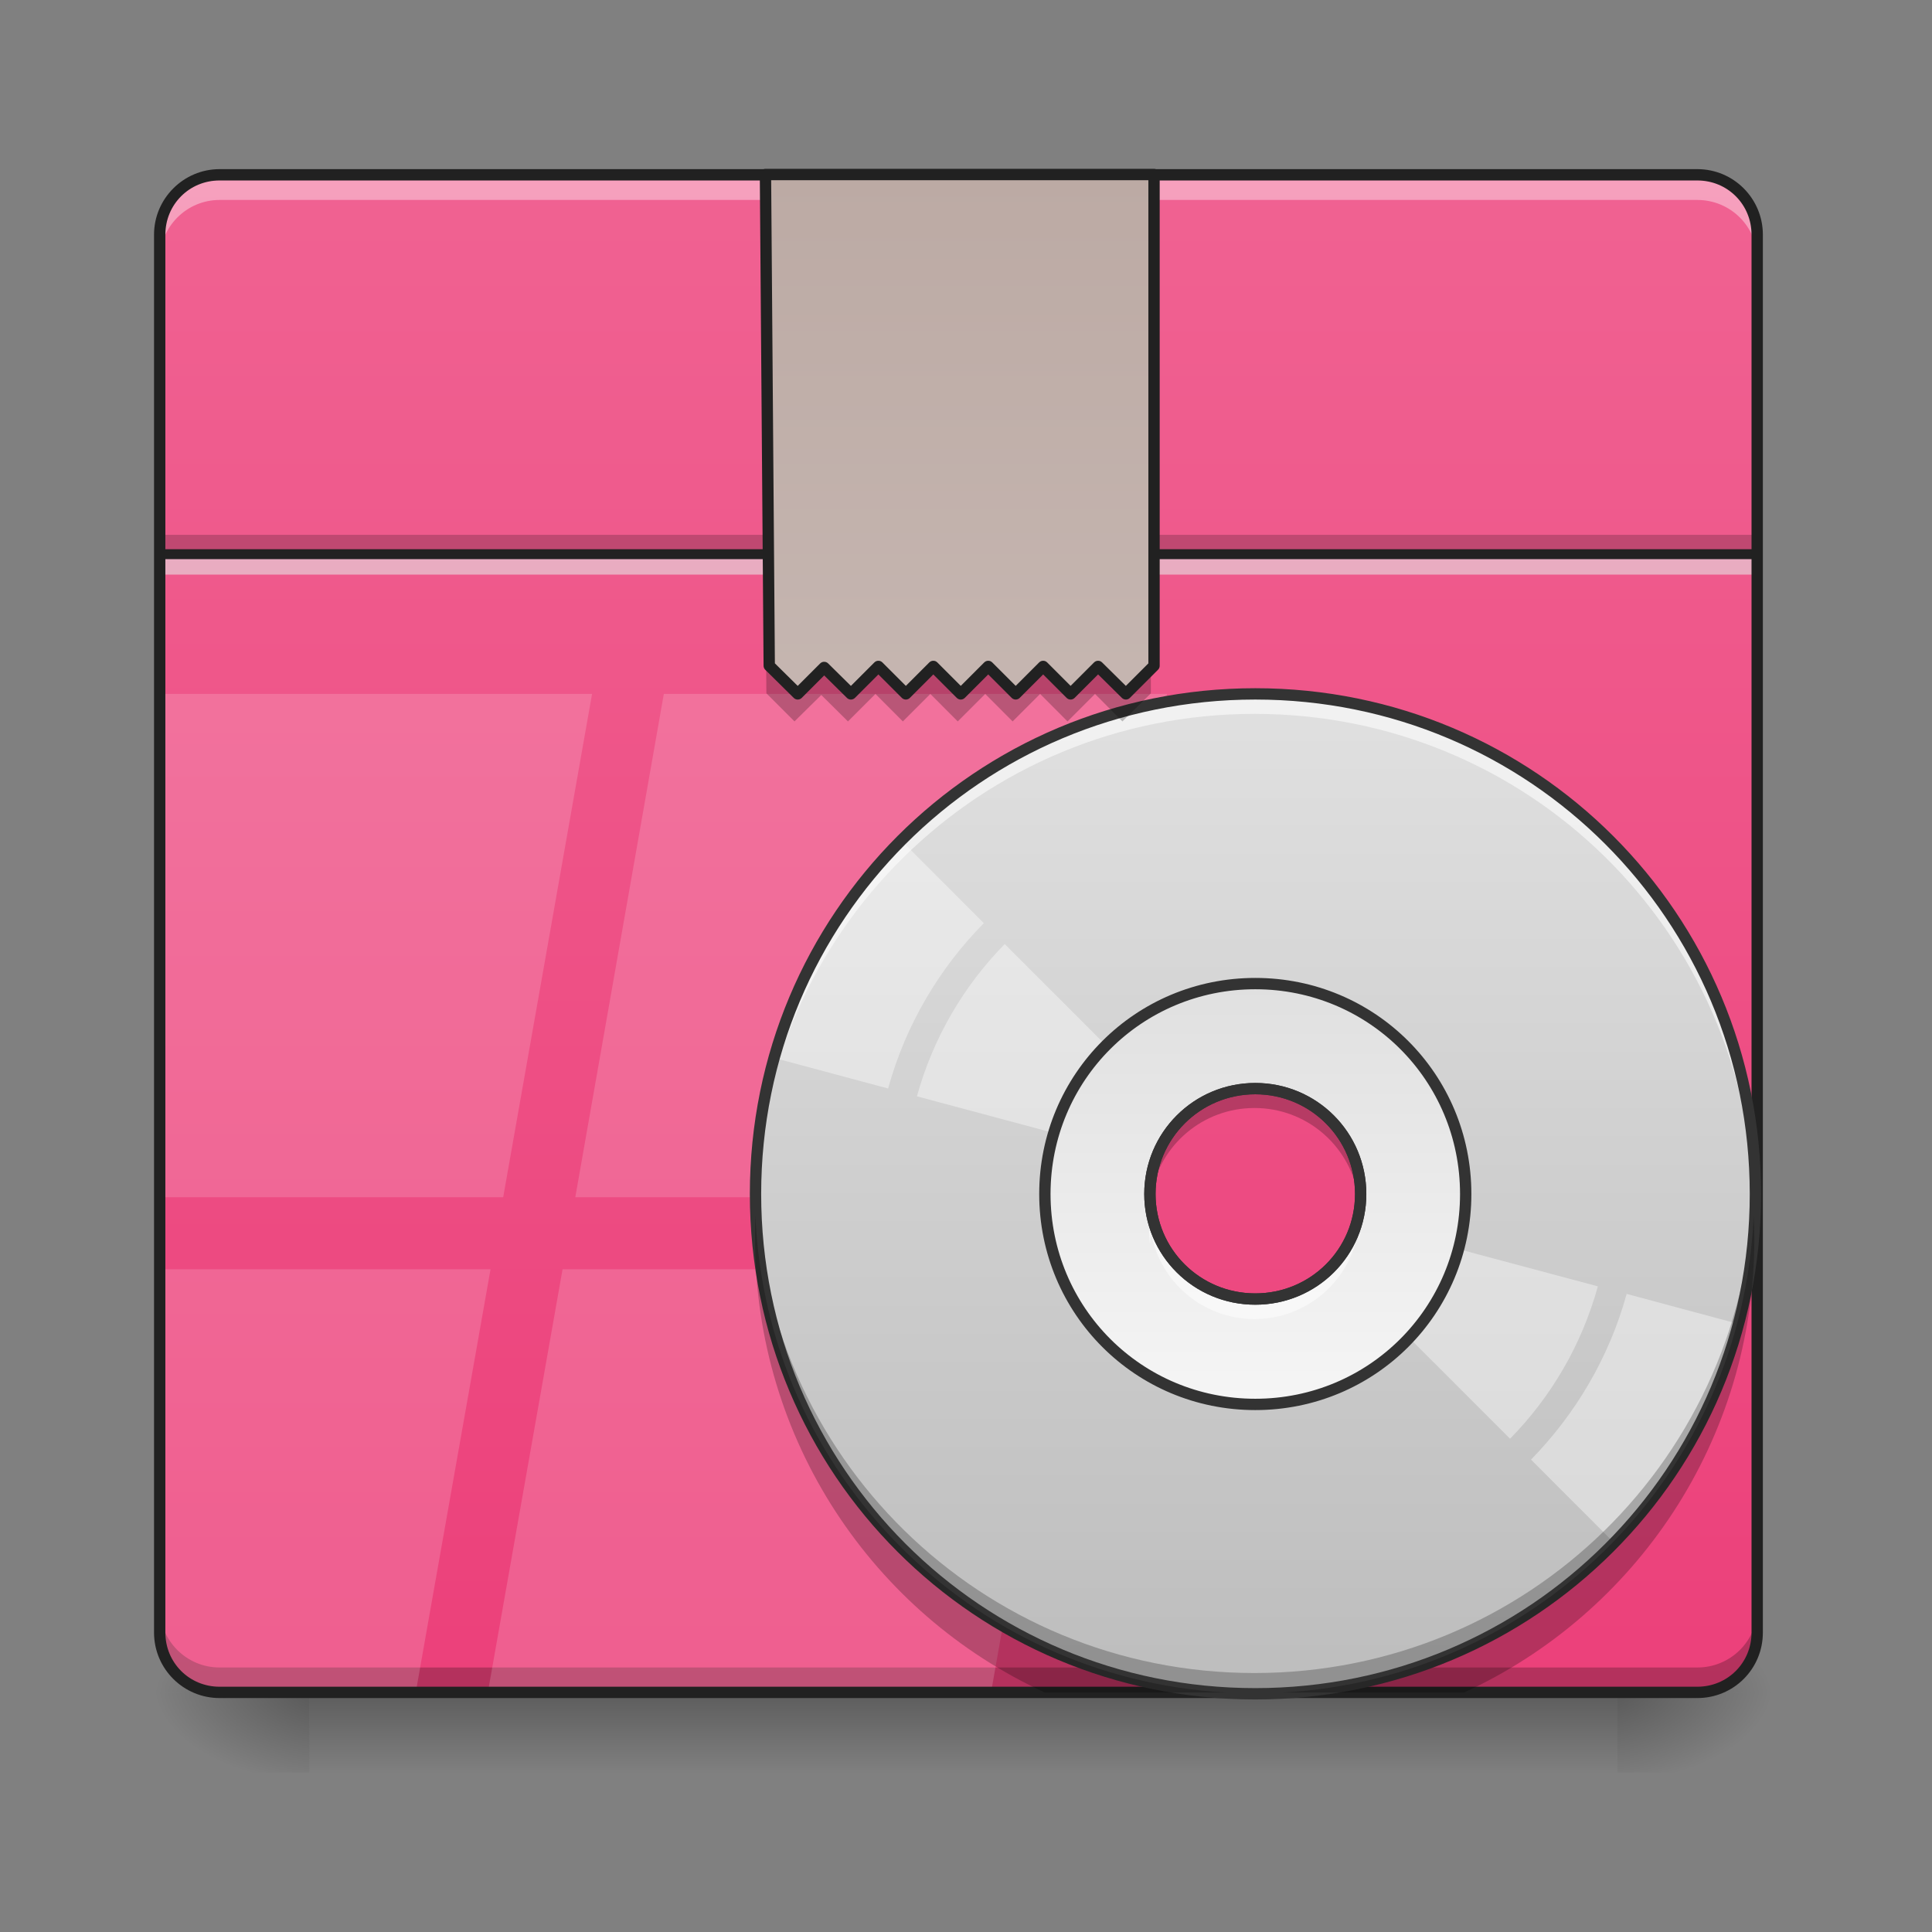 <?xml version="1.0" encoding="UTF-8"?>
<svg xmlns="http://www.w3.org/2000/svg" xmlns:xlink="http://www.w3.org/1999/xlink" width="22px" height="22px" viewBox="0 0 22 22" version="1.1">
<rect x="0" y="0" width="22" height="22" fill="#808080" stroke="none"/>
<defs>
<linearGradient id="linear0" gradientUnits="userSpaceOnUse" x1="254" y1="233.5" x2="254" y2="254.667" gradientTransform="matrix(0.043,0,0,0.043,-0,9.239)">
<stop offset="0" style="stop-color:rgb(0%,0%,0%);stop-opacity:0.275;"/>
<stop offset="1" style="stop-color:rgb(0%,0%,0%);stop-opacity:0;"/>
</linearGradient>
<radialGradient id="radial0" gradientUnits="userSpaceOnUse" cx="450.909" cy="189.579" fx="450.909" fy="189.579" r="21.167" gradientTransform="matrix(0,-0.054,-0.097,-0,36.522,43.722)">
<stop offset="0" style="stop-color:rgb(0%,0%,0%);stop-opacity:0.314;"/>
<stop offset="0.222" style="stop-color:rgb(0%,0%,0%);stop-opacity:0.275;"/>
<stop offset="1" style="stop-color:rgb(0%,0%,0%);stop-opacity:0;"/>
</radialGradient>
<radialGradient id="radial1" gradientUnits="userSpaceOnUse" cx="450.909" cy="189.579" fx="450.909" fy="189.579" r="21.167" gradientTransform="matrix(-0,0.054,0.097,0,-14.578,-5.175)">
<stop offset="0" style="stop-color:rgb(0%,0%,0%);stop-opacity:0.314;"/>
<stop offset="0.222" style="stop-color:rgb(0%,0%,0%);stop-opacity:0.275;"/>
<stop offset="1" style="stop-color:rgb(0%,0%,0%);stop-opacity:0;"/>
</radialGradient>
<radialGradient id="radial2" gradientUnits="userSpaceOnUse" cx="450.909" cy="189.579" fx="450.909" fy="189.579" r="21.167" gradientTransform="matrix(-0,-0.054,0.097,-0,-14.578,43.722)">
<stop offset="0" style="stop-color:rgb(0%,0%,0%);stop-opacity:0.314;"/>
<stop offset="0.222" style="stop-color:rgb(0%,0%,0%);stop-opacity:0.275;"/>
<stop offset="1" style="stop-color:rgb(0%,0%,0%);stop-opacity:0;"/>
</radialGradient>
<radialGradient id="radial3" gradientUnits="userSpaceOnUse" cx="450.909" cy="189.579" fx="450.909" fy="189.579" r="21.167" gradientTransform="matrix(0,0.054,-0.097,0,36.522,-5.175)">
<stop offset="0" style="stop-color:rgb(0%,0%,0%);stop-opacity:0.314;"/>
<stop offset="0.222" style="stop-color:rgb(0%,0%,0%);stop-opacity:0.275;"/>
<stop offset="1" style="stop-color:rgb(0%,0%,0%);stop-opacity:0;"/>
</radialGradient>
<linearGradient id="linear1" gradientUnits="userSpaceOnUse" x1="254" y1="233.5" x2="254" y2="-168.667" gradientTransform="matrix(0.043,0,0,0.043,0,9.239)">
<stop offset="0" style="stop-color:rgb(92.549%,25.098%,47.843%);stop-opacity:1;"/>
<stop offset="1" style="stop-color:rgb(94.118%,38.431%,57.255%);stop-opacity:1;"/>
</linearGradient>
<filter id="alpha" filterUnits="objectBoundingBox" x="0%" y="0%" width="100%" height="100%">
  <feColorMatrix type="matrix" in="SourceGraphic" values="0 0 0 0 1 0 0 0 0 1 0 0 0 0 1 0 0 0 1 0"/>
</filter>
<mask id="mask0">
  <g filter="url(#alpha)">
<rect x="0" y="0" width="22" height="22" style="fill:rgb(0%,0%,0%);fill-opacity:0.99;stroke:none;"/>
  </g>
</mask>
<clipPath id="clip1">
  <rect x="0" y="0" width="22" height="22"/>
</clipPath>
<g id="surface5" clip-path="url(#clip1)">
<path style=" stroke:none;fill-rule:nonzero;fill:rgb(100%,100%,100%);fill-opacity:0.157;" d="M 1.82 7.902 L 1.82 13.633 L 5.73 13.633 L 6.742 7.902 Z M 7.559 7.902 L 6.551 13.633 L 12.281 13.633 L 13.289 7.902 Z M 1.82 14.453 L 1.82 18.59 C 1.82 18.969 2.125 19.273 2.5 19.273 L 4.734 19.273 L 5.586 14.453 Z M 6.406 14.453 L 5.555 19.273 L 11.285 19.273 L 12.137 14.453 Z M 6.406 14.453 "/>
</g>
<linearGradient id="linear2" gradientUnits="userSpaceOnUse" x1="254" y1="-168.667" x2="254" y2="233.5" gradientTransform="matrix(0.028,0,0,0.028,7.098,12.676)">
<stop offset="0" style="stop-color:rgb(87.843%,87.843%,87.843%);stop-opacity:1;"/>
<stop offset="1" style="stop-color:rgb(74.118%,74.118%,74.118%);stop-opacity:1;"/>
</linearGradient>
<linearGradient id="linear3" gradientUnits="userSpaceOnUse" x1="254" y1="117.083" x2="254" y2="-52.25" gradientTransform="matrix(0.028,0,0,0.028,7.098,12.676)">
<stop offset="0" style="stop-color:rgb(96.078%,96.078%,96.078%);stop-opacity:1;"/>
<stop offset="1" style="stop-color:rgb(87.843%,87.843%,87.843%);stop-opacity:1;"/>
</linearGradient>
<linearGradient id="linear4" gradientUnits="userSpaceOnUse" x1="253.131" y1="-129.433" x2="253.131" y2="272.734" gradientTransform="matrix(1,0,0,1,1.323,-39.233)">
<stop offset="0" style="stop-color:rgb(73.725%,66.667%,64.314%);stop-opacity:1;"/>
<stop offset="1" style="stop-color:rgb(84.314%,80%,78.431%);stop-opacity:1;"/>
</linearGradient>
</defs>
<g id="surface1">
<path style=" stroke:none;fill-rule:nonzero;fill:url(#linear0);" d="M 3.523 19.273 L 18.418 19.273 L 18.418 20.184 L 3.523 20.184 Z M 3.523 19.273 "/>
<path style=" stroke:none;fill-rule:nonzero;fill:url(#radial0);" d="M 18.418 19.273 L 20.238 19.273 L 20.238 18.363 L 18.418 18.363 Z M 18.418 19.273 "/>
<path style=" stroke:none;fill-rule:nonzero;fill:url(#radial1);" d="M 3.523 19.273 L 1.707 19.273 L 1.707 20.184 L 3.523 20.184 Z M 3.523 19.273 "/>
<path style=" stroke:none;fill-rule:nonzero;fill:url(#radial2);" d="M 3.523 19.273 L 1.707 19.273 L 1.707 18.363 L 3.523 18.363 Z M 3.523 19.273 "/>
<path style=" stroke:none;fill-rule:nonzero;fill:url(#radial3);" d="M 18.418 19.273 L 20.238 19.273 L 20.238 20.184 L 18.418 20.184 Z M 18.418 19.273 "/>
<path style=" stroke:none;fill-rule:nonzero;fill:url(#linear1);" d="M 2.5 1.992 L 19.328 1.992 C 19.707 1.992 20.012 2.297 20.012 2.672 L 20.012 18.59 C 20.012 18.969 19.707 19.273 19.328 19.273 L 2.5 19.273 C 2.125 19.273 1.82 18.969 1.82 18.59 L 1.82 2.672 C 1.82 2.297 2.125 1.992 2.5 1.992 Z M 2.5 1.992 "/>
<path style=" stroke:none;fill-rule:nonzero;fill:rgb(0%,0%,0%);fill-opacity:0.196;" d="M 1.82 6.09 L 20.012 6.09 L 20.012 6.312 L 1.82 6.312 Z M 1.82 6.09 "/>
<path style=" stroke:none;fill-rule:nonzero;fill:rgb(90.196%,90.196%,90.196%);fill-opacity:0.588;" d="M 1.82 6.312 L 20.012 6.312 L 20.012 6.543 L 1.82 6.543 Z M 1.82 6.312 "/>
<path style=" stroke:none;fill-rule:nonzero;fill:rgb(12.941%,12.941%,12.941%);fill-opacity:0.992;" d="M 1.82 6.254 L 20.012 6.254 L 20.012 6.367 L 1.82 6.367 Z M 1.82 6.254 "/>
<path style=" stroke:none;fill-rule:nonzero;fill:rgb(0%,0%,0%);fill-opacity:0.235;" d="M 1.82 18.309 L 1.82 18.535 C 1.82 18.914 2.125 19.215 2.5 19.215 L 19.328 19.215 C 19.707 19.215 20.012 18.914 20.012 18.535 L 20.012 18.309 C 20.012 18.684 19.707 18.988 19.328 18.988 L 2.5 18.988 C 2.125 18.988 1.82 18.684 1.82 18.309 Z M 1.82 18.309 "/>
<path style=" stroke:none;fill-rule:nonzero;fill:rgb(100%,100%,100%);fill-opacity:0.392;" d="M 2.5 2.051 C 2.125 2.051 1.82 2.355 1.82 2.73 L 1.82 2.961 C 1.82 2.582 2.125 2.277 2.5 2.277 L 19.328 2.277 C 19.707 2.277 20.012 2.582 20.012 2.961 L 20.012 2.73 C 20.012 2.355 19.707 2.051 19.328 2.051 Z M 2.5 2.051 "/>
<use xlink:href="#surface5" mask="url(#mask0)"/>
<path style=" stroke:none;fill-rule:nonzero;fill:rgb(12.941%,12.941%,12.941%);fill-opacity:1;" d="M 2.5 1.926 C 2.09 1.926 1.754 2.262 1.754 2.672 L 1.754 18.59 C 1.754 19.004 2.09 19.336 2.5 19.336 L 19.328 19.336 C 19.742 19.336 20.074 19.004 20.074 18.59 L 20.074 2.672 C 20.074 2.262 19.742 1.926 19.328 1.926 Z M 2.5 2.055 L 19.328 2.055 C 19.672 2.055 19.945 2.328 19.945 2.672 L 19.945 18.59 C 19.945 18.934 19.672 19.207 19.328 19.207 L 2.5 19.207 C 2.156 19.207 1.883 18.934 1.883 18.59 L 1.883 2.672 C 1.883 2.328 2.156 2.055 2.5 2.055 Z M 2.5 2.055 "/>
<path style=" stroke:none;fill-rule:nonzero;fill:url(#linear2);" d="M 14.285 7.902 C 11.133 7.902 8.598 10.441 8.598 13.594 C 8.598 16.746 11.133 19.281 14.285 19.281 C 17.438 19.281 19.977 16.746 19.977 13.594 C 19.977 10.441 17.438 7.902 14.285 7.902 Z M 14.285 12.395 C 14.949 12.395 15.484 12.93 15.484 13.594 C 15.484 14.258 14.949 14.789 14.285 14.789 C 13.621 14.789 13.086 14.258 13.086 13.594 C 13.086 12.93 13.621 12.395 14.285 12.395 Z M 14.285 12.395 "/>
<path style=" stroke:none;fill-rule:nonzero;fill:rgb(100%,100%,100%);fill-opacity:0.392;" d="M 10.262 9.57 C 9.934 9.91 9.641 10.293 9.391 10.723 C 9.145 11.148 8.957 11.598 8.832 12.051 L 10.113 12.395 C 10.312 11.672 10.695 11.027 11.203 10.512 Z M 11.441 10.75 C 10.973 11.227 10.625 11.82 10.441 12.484 L 13.172 13.215 C 13.199 13.129 13.234 13.047 13.281 12.969 C 13.328 12.887 13.383 12.812 13.441 12.75 Z M 11.441 10.75 "/>
<path style=" stroke:none;fill-rule:nonzero;fill:rgb(100%,100%,100%);fill-opacity:0.392;" d="M 15.465 13.918 C 15.438 14 15.402 14.082 15.355 14.164 C 15.309 14.242 15.254 14.316 15.195 14.383 L 17.195 16.383 C 17.664 15.906 18.012 15.312 18.195 14.648 Z M 18.523 14.734 C 18.324 15.457 17.941 16.102 17.434 16.621 L 18.371 17.559 C 18.703 17.223 18.996 16.84 19.246 16.41 C 19.492 15.98 19.68 15.535 19.805 15.078 Z M 18.523 14.734 "/>
<path style=" stroke:none;fill-rule:nonzero;fill:url(#linear3);" d="M 14.285 11.199 C 12.957 11.199 11.891 12.266 11.891 13.594 C 11.891 14.922 12.957 15.988 14.285 15.988 C 15.613 15.988 16.68 14.922 16.68 13.594 C 16.68 12.266 15.613 11.199 14.285 11.199 Z M 14.285 12.395 C 14.949 12.395 15.484 12.93 15.484 13.594 C 15.484 14.258 14.949 14.789 14.285 14.789 C 13.621 14.789 13.086 14.258 13.086 13.594 C 13.086 12.93 13.621 12.395 14.285 12.395 Z M 14.285 12.395 "/>
<path style=" stroke:none;fill-rule:nonzero;fill:rgb(99.216%,99.216%,99.216%);fill-opacity:0.588;" d="M 14.285 7.902 C 11.133 7.902 8.598 10.441 8.598 13.594 C 8.598 13.629 8.598 13.664 8.598 13.699 C 8.66 10.605 11.172 8.129 14.285 8.129 C 17.398 8.129 19.91 10.605 19.973 13.699 C 19.973 13.664 19.977 13.629 19.977 13.594 C 19.977 10.441 17.438 7.902 14.285 7.902 Z M 13.109 13.82 C 13.094 13.895 13.086 13.969 13.086 14.047 C 13.086 14.086 13.09 14.125 13.094 14.16 C 13.098 14.121 13.102 14.086 13.109 14.047 C 13.215 14.602 13.699 15.02 14.285 15.02 C 14.871 15.02 15.355 14.602 15.461 14.047 C 15.469 14.086 15.473 14.121 15.477 14.16 C 15.48 14.125 15.484 14.086 15.484 14.047 C 15.484 13.969 15.477 13.895 15.461 13.82 C 15.355 14.375 14.871 14.789 14.285 14.789 C 13.699 14.789 13.215 14.375 13.109 13.82 Z M 13.109 13.82 "/>
<path style=" stroke:none;fill-rule:nonzero;fill:rgb(0%,0%,0%);fill-opacity:0.235;" d="M 14.285 19.277 C 11.133 19.277 8.598 16.742 8.598 13.59 C 8.598 13.551 8.598 13.516 8.598 13.48 C 8.66 16.578 11.172 19.051 14.285 19.051 C 17.398 19.051 19.91 16.578 19.973 13.48 C 19.973 13.516 19.977 13.551 19.977 13.59 C 19.977 16.742 17.438 19.277 14.285 19.277 Z M 13.109 13.59 C 13.094 13.516 13.086 13.438 13.086 13.359 C 13.086 13.324 13.09 13.285 13.094 13.25 C 13.098 13.285 13.102 13.324 13.109 13.359 C 13.215 12.809 13.699 12.391 14.285 12.391 C 14.871 12.391 15.355 12.809 15.461 13.359 C 15.469 13.324 15.473 13.285 15.477 13.25 C 15.48 13.285 15.484 13.324 15.484 13.359 C 15.484 13.438 15.477 13.516 15.461 13.59 C 15.355 13.035 14.871 12.617 14.285 12.617 C 13.699 12.617 13.215 13.035 13.109 13.59 Z M 13.109 13.59 "/>
<path style="fill:none;stroke-width:3;stroke-linecap:round;stroke-linejoin:miter;stroke:rgb(20%,20%,20%);stroke-opacity:1;stroke-miterlimit:4;" d="M 332.423 -31.108 C 259.066 -31.108 200.072 27.977 200.072 101.333 C 200.072 174.69 259.066 233.684 332.423 233.684 C 405.779 233.684 464.865 174.69 464.865 101.333 C 464.865 27.977 405.779 -31.108 332.423 -31.108 Z M 332.423 73.427 C 347.876 73.427 360.329 85.88 360.329 101.333 C 360.329 116.786 347.876 129.149 332.423 129.149 C 316.97 129.149 304.516 116.786 304.516 101.333 C 304.516 85.88 316.97 73.427 332.423 73.427 Z M 332.423 73.427 " transform="matrix(0.043,0,0,0.043,0,9.239)"/>
<path style="fill:none;stroke-width:3;stroke-linecap:round;stroke-linejoin:miter;stroke:rgb(20%,20%,20%);stroke-opacity:1;stroke-miterlimit:4;" d="M 332.423 45.611 C 301.517 45.611 276.701 70.427 276.701 101.333 C 276.701 132.24 301.517 157.055 332.423 157.055 C 363.329 157.055 388.145 132.24 388.145 101.333 C 388.145 70.427 363.329 45.611 332.423 45.611 Z M 332.423 73.427 C 347.876 73.427 360.329 85.88 360.329 101.333 C 360.329 116.786 347.876 129.149 332.423 129.149 C 316.97 129.149 304.516 116.786 304.516 101.333 C 304.516 85.88 316.97 73.427 332.423 73.427 Z M 332.423 73.427 " transform="matrix(0.043,0,0,0.043,0,9.239)"/>
<path style=" stroke:none;fill-rule:nonzero;fill:rgb(0%,0%,0%);fill-opacity:0.235;" d="M 8.68 1.992 L 8.727 7.895 L 9.047 8.215 L 9.352 7.914 L 9.656 8.215 L 9.969 7.902 L 10.281 8.215 L 10.594 7.902 L 10.906 8.215 L 11.219 7.902 L 11.531 8.215 L 11.844 7.902 L 12.156 8.215 L 12.469 7.902 L 12.781 8.215 L 13.105 7.895 L 13.105 1.992 Z M 8.68 1.992 "/>
<path style="fill-rule:nonzero;fill:url(#linear4);stroke-width:3;stroke-linecap:round;stroke-linejoin:round;stroke:rgb(12.941%,12.941%,12.941%);stroke-opacity:1;stroke-miterlimit:4;" d="M 202.708 -168.641 L 203.708 -38.562 L 211.253 -31.108 L 218.252 -38.108 L 225.342 -31.108 L 232.614 -38.381 L 239.886 -31.108 L 247.158 -38.381 L 254.43 -31.108 L 261.702 -38.381 L 268.974 -31.108 L 276.246 -38.381 L 283.518 -31.108 L 290.79 -38.381 L 298.153 -31.108 L 305.607 -38.562 L 305.607 -168.641 Z M 202.708 -168.641 " transform="matrix(0.043,0,0,0.043,0,9.239)"/>
<path style=" stroke:none;fill-rule:nonzero;fill:rgb(0%,0%,0%);fill-opacity:0.235;" d="M 8.602 13.848 C 8.598 13.934 8.598 14.02 8.598 14.105 C 8.598 16.402 9.945 18.375 11.898 19.273 L 13.961 19.273 C 11.047 19.109 8.73 16.773 8.602 13.848 Z M 19.969 13.848 C 19.84 16.773 17.523 19.109 14.609 19.273 L 16.672 19.273 C 18.625 18.375 19.977 16.402 19.977 14.105 C 19.977 14.02 19.973 13.934 19.969 13.848 Z M 19.969 13.848 "/>
</g>
</svg>
